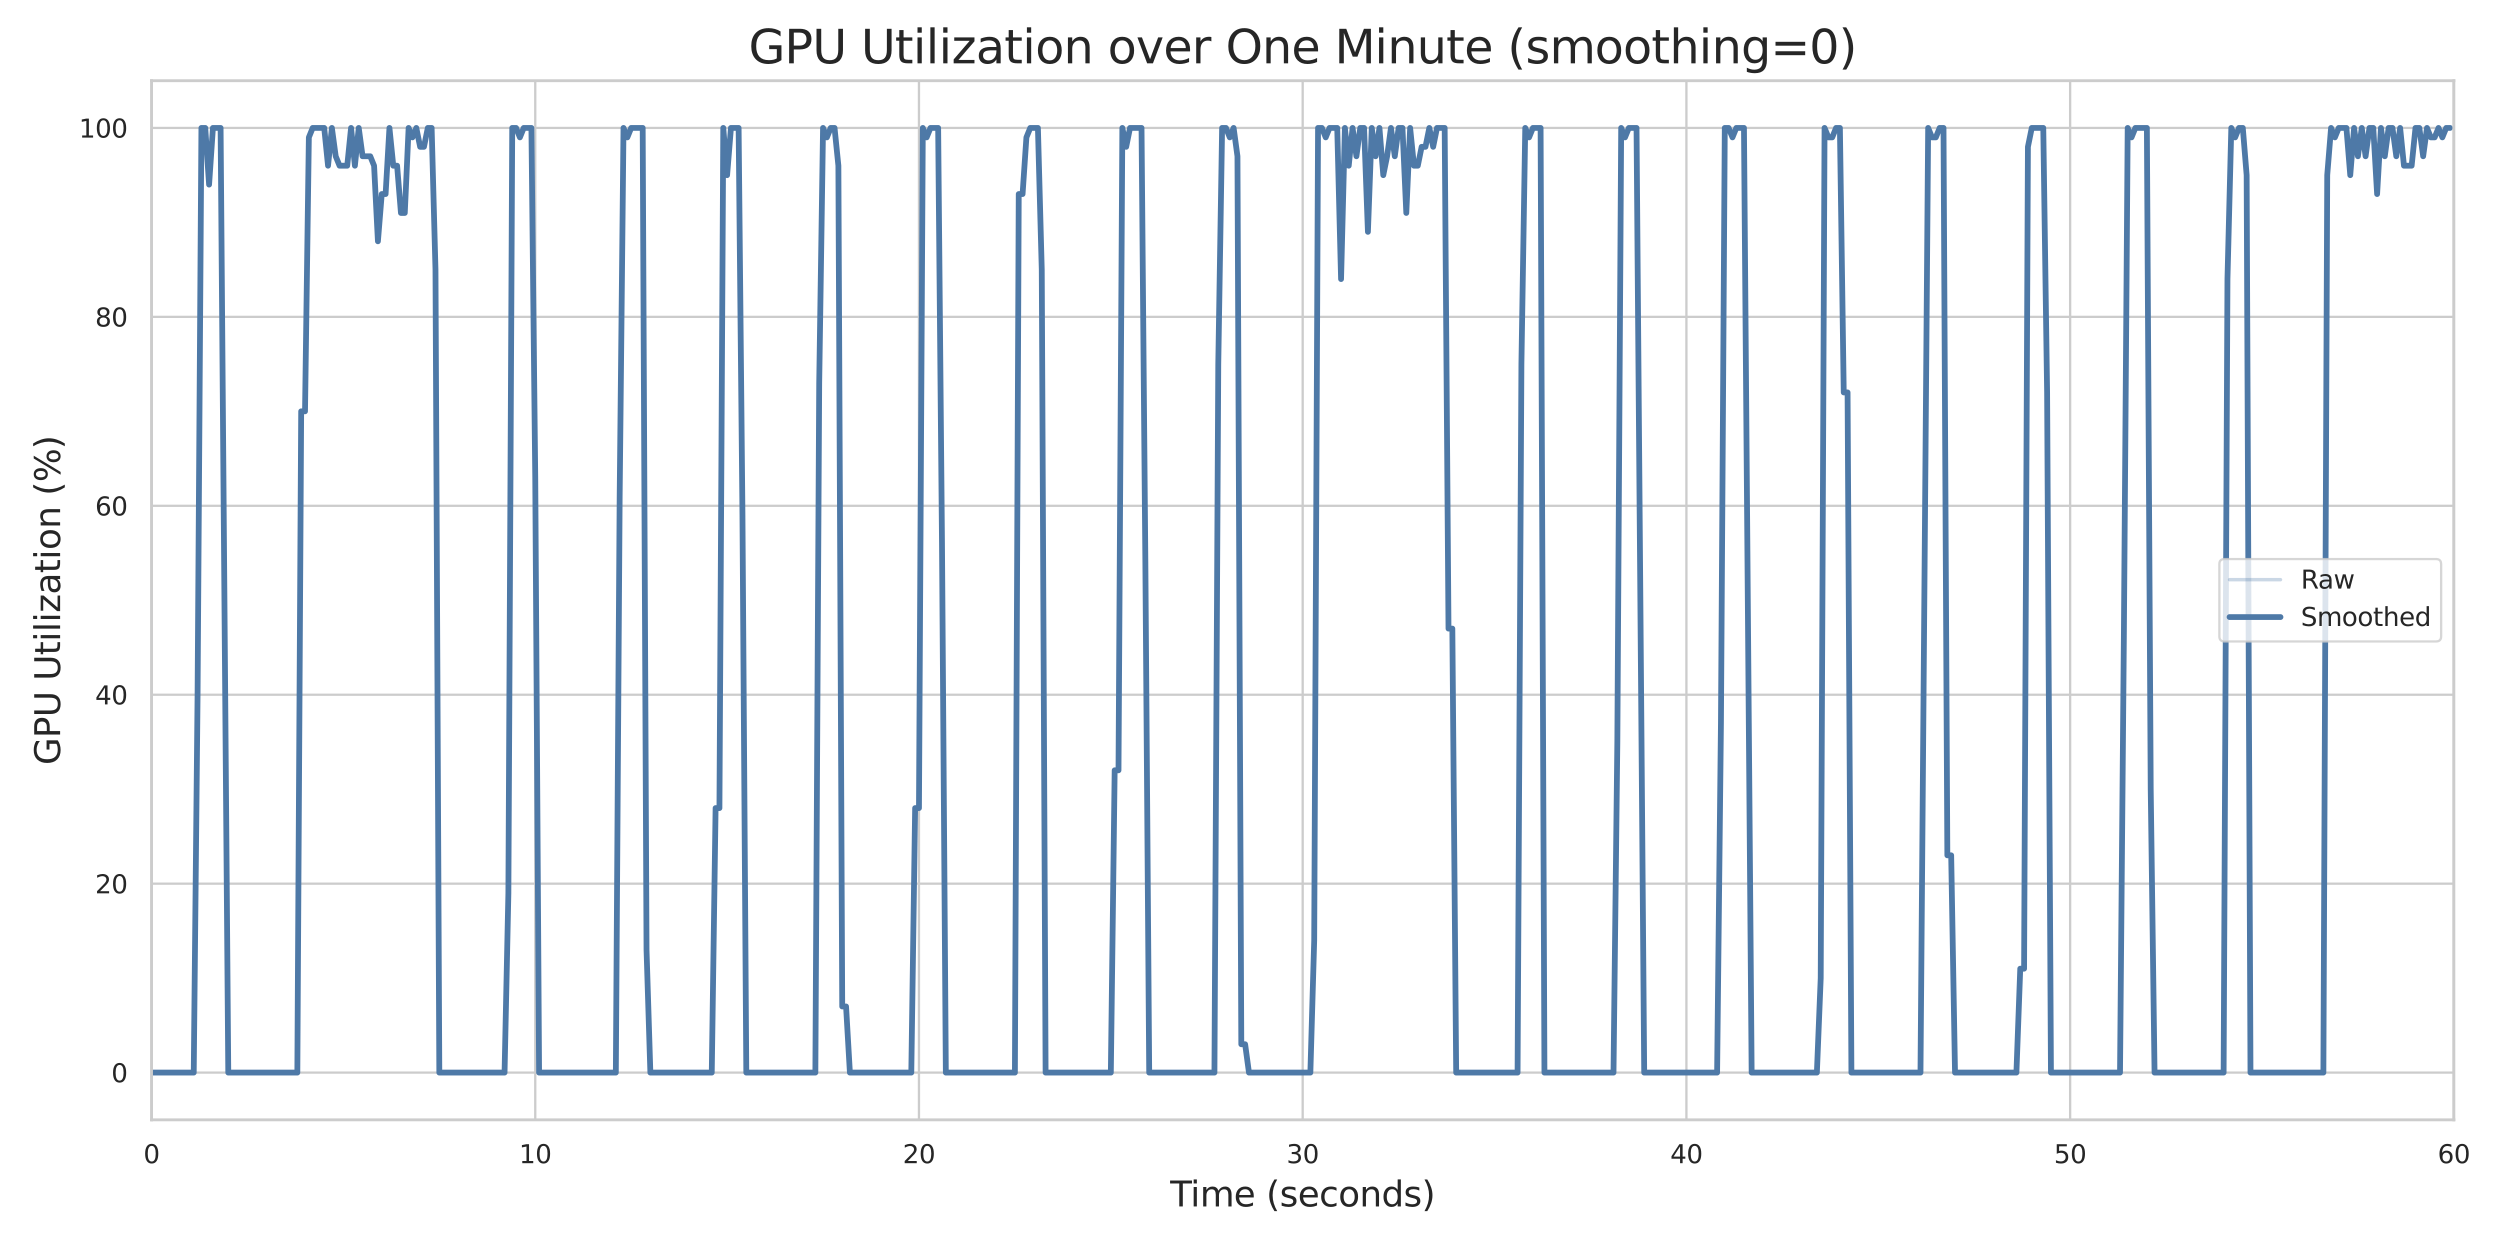 <?xml version="1.0" encoding="utf-8" standalone="no"?>
<!DOCTYPE svg PUBLIC "-//W3C//DTD SVG 1.1//EN"
  "http://www.w3.org/Graphics/SVG/1.1/DTD/svg11.dtd">
<svg xmlns:xlink="http://www.w3.org/1999/xlink" width="864pt" height="432pt" viewBox="0 0 864 432" xmlns="http://www.w3.org/2000/svg" version="1.1">
 <defs>
  <style type="text/css">*{stroke-linejoin: round; stroke-linecap: butt}</style>
 </defs>
 <g id="figure_1">
  <g id="patch_1">
   <path d="M 0 432 
L 864 432 
L 864 0 
L 0 0 
z
" style="fill: #ffffff"/>
  </g>
  <g id="axes_1">
   <g id="patch_2">
    <path d="M 52.368 387.012 
L 848.052 387.012 
L 848.052 27.888 
L 52.368 27.888 
z
" style="fill: #ffffff"/>
   </g>
   <g id="matplotlib.axis_1">
    <g id="xtick_1">
     <g id="line2d_1">
      <path d="M 52.368 387.012 
L 52.368 27.888 
" clip-path="url(#pf9965bc4a6)" style="fill: none; stroke: #cccccc; stroke-width: 0.8; stroke-linecap: round"/>
     </g>
     <g id="text_1">
      <!-- 0 -->
      <g style="fill: #262626" transform="translate(49.569 401.999) scale(0.088 -0.088)">
       <defs>
        <path id="DejaVuSans-30" d="M 2034 4250 
Q 1547 4250 1301 3770 
Q 1056 3291 1056 2328 
Q 1056 1369 1301 889 
Q 1547 409 2034 409 
Q 2525 409 2770 889 
Q 3016 1369 3016 2328 
Q 3016 3291 2770 3770 
Q 2525 4250 2034 4250 
z
M 2034 4750 
Q 2819 4750 3233 4129 
Q 3647 3509 3647 2328 
Q 3647 1150 3233 529 
Q 2819 -91 2034 -91 
Q 1250 -91 836 529 
Q 422 1150 422 2328 
Q 422 3509 836 4129 
Q 1250 4750 2034 4750 
z
" transform="scale(0.016)"/>
       </defs>
       <use xlink:href="#DejaVuSans-30"/>
      </g>
     </g>
    </g>
    <g id="xtick_2">
     <g id="line2d_2">
      <path d="M 184.982 387.012 
L 184.982 27.888 
" clip-path="url(#pf9965bc4a6)" style="fill: none; stroke: #cccccc; stroke-width: 0.8; stroke-linecap: round"/>
     </g>
     <g id="text_2">
      <!-- 10 -->
      <g style="fill: #262626" transform="translate(179.383 401.999) scale(0.088 -0.088)">
       <defs>
        <path id="DejaVuSans-31" d="M 794 531 
L 1825 531 
L 1825 4091 
L 703 3866 
L 703 4441 
L 1819 4666 
L 2450 4666 
L 2450 531 
L 3481 531 
L 3481 0 
L 794 0 
L 794 531 
z
" transform="scale(0.016)"/>
       </defs>
       <use xlink:href="#DejaVuSans-31"/>
       <use xlink:href="#DejaVuSans-30" x="63.623"/>
      </g>
     </g>
    </g>
    <g id="xtick_3">
     <g id="line2d_3">
      <path d="M 317.596 387.012 
L 317.596 27.888 
" clip-path="url(#pf9965bc4a6)" style="fill: none; stroke: #cccccc; stroke-width: 0.8; stroke-linecap: round"/>
     </g>
     <g id="text_3">
      <!-- 20 -->
      <g style="fill: #262626" transform="translate(311.997 401.999) scale(0.088 -0.088)">
       <defs>
        <path id="DejaVuSans-32" d="M 1228 531 
L 3431 531 
L 3431 0 
L 469 0 
L 469 531 
Q 828 903 1448 1529 
Q 2069 2156 2228 2338 
Q 2531 2678 2651 2914 
Q 2772 3150 2772 3378 
Q 2772 3750 2511 3984 
Q 2250 4219 1831 4219 
Q 1534 4219 1204 4116 
Q 875 4013 500 3803 
L 500 4441 
Q 881 4594 1212 4672 
Q 1544 4750 1819 4750 
Q 2544 4750 2975 4387 
Q 3406 4025 3406 3419 
Q 3406 3131 3298 2873 
Q 3191 2616 2906 2266 
Q 2828 2175 2409 1742 
Q 1991 1309 1228 531 
z
" transform="scale(0.016)"/>
       </defs>
       <use xlink:href="#DejaVuSans-32"/>
       <use xlink:href="#DejaVuSans-30" x="63.623"/>
      </g>
     </g>
    </g>
    <g id="xtick_4">
     <g id="line2d_4">
      <path d="M 450.21 387.012 
L 450.21 27.888 
" clip-path="url(#pf9965bc4a6)" style="fill: none; stroke: #cccccc; stroke-width: 0.8; stroke-linecap: round"/>
     </g>
     <g id="text_4">
      <!-- 30 -->
      <g style="fill: #262626" transform="translate(444.611 401.999) scale(0.088 -0.088)">
       <defs>
        <path id="DejaVuSans-33" d="M 2597 2516 
Q 3050 2419 3304 2112 
Q 3559 1806 3559 1356 
Q 3559 666 3084 287 
Q 2609 -91 1734 -91 
Q 1441 -91 1130 -33 
Q 819 25 488 141 
L 488 750 
Q 750 597 1062 519 
Q 1375 441 1716 441 
Q 2309 441 2620 675 
Q 2931 909 2931 1356 
Q 2931 1769 2642 2001 
Q 2353 2234 1838 2234 
L 1294 2234 
L 1294 2753 
L 1863 2753 
Q 2328 2753 2575 2939 
Q 2822 3125 2822 3475 
Q 2822 3834 2567 4026 
Q 2313 4219 1838 4219 
Q 1578 4219 1281 4162 
Q 984 4106 628 3988 
L 628 4550 
Q 988 4650 1302 4700 
Q 1616 4750 1894 4750 
Q 2613 4750 3031 4423 
Q 3450 4097 3450 3541 
Q 3450 3153 3228 2886 
Q 3006 2619 2597 2516 
z
" transform="scale(0.016)"/>
       </defs>
       <use xlink:href="#DejaVuSans-33"/>
       <use xlink:href="#DejaVuSans-30" x="63.623"/>
      </g>
     </g>
    </g>
    <g id="xtick_5">
     <g id="line2d_5">
      <path d="M 582.824 387.012 
L 582.824 27.888 
" clip-path="url(#pf9965bc4a6)" style="fill: none; stroke: #cccccc; stroke-width: 0.8; stroke-linecap: round"/>
     </g>
     <g id="text_5">
      <!-- 40 -->
      <g style="fill: #262626" transform="translate(577.225 401.999) scale(0.088 -0.088)">
       <defs>
        <path id="DejaVuSans-34" d="M 2419 4116 
L 825 1625 
L 2419 1625 
L 2419 4116 
z
M 2253 4666 
L 3047 4666 
L 3047 1625 
L 3713 1625 
L 3713 1100 
L 3047 1100 
L 3047 0 
L 2419 0 
L 2419 1100 
L 313 1100 
L 313 1709 
L 2253 4666 
z
" transform="scale(0.016)"/>
       </defs>
       <use xlink:href="#DejaVuSans-34"/>
       <use xlink:href="#DejaVuSans-30" x="63.623"/>
      </g>
     </g>
    </g>
    <g id="xtick_6">
     <g id="line2d_6">
      <path d="M 715.438 387.012 
L 715.438 27.888 
" clip-path="url(#pf9965bc4a6)" style="fill: none; stroke: #cccccc; stroke-width: 0.8; stroke-linecap: round"/>
     </g>
     <g id="text_6">
      <!-- 50 -->
      <g style="fill: #262626" transform="translate(709.839 401.999) scale(0.088 -0.088)">
       <defs>
        <path id="DejaVuSans-35" d="M 691 4666 
L 3169 4666 
L 3169 4134 
L 1269 4134 
L 1269 2991 
Q 1406 3038 1543 3061 
Q 1681 3084 1819 3084 
Q 2600 3084 3056 2656 
Q 3513 2228 3513 1497 
Q 3513 744 3044 326 
Q 2575 -91 1722 -91 
Q 1428 -91 1123 -41 
Q 819 9 494 109 
L 494 744 
Q 775 591 1075 516 
Q 1375 441 1709 441 
Q 2250 441 2565 725 
Q 2881 1009 2881 1497 
Q 2881 1984 2565 2268 
Q 2250 2553 1709 2553 
Q 1456 2553 1204 2497 
Q 953 2441 691 2322 
L 691 4666 
z
" transform="scale(0.016)"/>
       </defs>
       <use xlink:href="#DejaVuSans-35"/>
       <use xlink:href="#DejaVuSans-30" x="63.623"/>
      </g>
     </g>
    </g>
    <g id="xtick_7">
     <g id="line2d_7">
      <path d="M 848.052 387.012 
L 848.052 27.888 
" clip-path="url(#pf9965bc4a6)" style="fill: none; stroke: #cccccc; stroke-width: 0.8; stroke-linecap: round"/>
     </g>
     <g id="text_7">
      <!-- 60 -->
      <g style="fill: #262626" transform="translate(842.453 401.999) scale(0.088 -0.088)">
       <defs>
        <path id="DejaVuSans-36" d="M 2113 2584 
Q 1688 2584 1439 2293 
Q 1191 2003 1191 1497 
Q 1191 994 1439 701 
Q 1688 409 2113 409 
Q 2538 409 2786 701 
Q 3034 994 3034 1497 
Q 3034 2003 2786 2293 
Q 2538 2584 2113 2584 
z
M 3366 4563 
L 3366 3988 
Q 3128 4100 2886 4159 
Q 2644 4219 2406 4219 
Q 1781 4219 1451 3797 
Q 1122 3375 1075 2522 
Q 1259 2794 1537 2939 
Q 1816 3084 2150 3084 
Q 2853 3084 3261 2657 
Q 3669 2231 3669 1497 
Q 3669 778 3244 343 
Q 2819 -91 2113 -91 
Q 1303 -91 875 529 
Q 447 1150 447 2328 
Q 447 3434 972 4092 
Q 1497 4750 2381 4750 
Q 2619 4750 2861 4703 
Q 3103 4656 3366 4563 
z
" transform="scale(0.016)"/>
       </defs>
       <use xlink:href="#DejaVuSans-36"/>
       <use xlink:href="#DejaVuSans-30" x="63.623"/>
      </g>
     </g>
    </g>
    <g id="text_8">
     <!-- Time (seconds) -->
     <g style="fill: #262626" transform="translate(404.416 416.947) scale(0.12 -0.12)">
      <defs>
       <path id="DejaVuSans-54" d="M -19 4666 
L 3928 4666 
L 3928 4134 
L 2272 4134 
L 2272 0 
L 1638 0 
L 1638 4134 
L -19 4134 
L -19 4666 
z
" transform="scale(0.016)"/>
       <path id="DejaVuSans-69" d="M 603 3500 
L 1178 3500 
L 1178 0 
L 603 0 
L 603 3500 
z
M 603 4863 
L 1178 4863 
L 1178 4134 
L 603 4134 
L 603 4863 
z
" transform="scale(0.016)"/>
       <path id="DejaVuSans-6d" d="M 3328 2828 
Q 3544 3216 3844 3400 
Q 4144 3584 4550 3584 
Q 5097 3584 5394 3201 
Q 5691 2819 5691 2113 
L 5691 0 
L 5113 0 
L 5113 2094 
Q 5113 2597 4934 2840 
Q 4756 3084 4391 3084 
Q 3944 3084 3684 2787 
Q 3425 2491 3425 1978 
L 3425 0 
L 2847 0 
L 2847 2094 
Q 2847 2600 2669 2842 
Q 2491 3084 2119 3084 
Q 1678 3084 1418 2786 
Q 1159 2488 1159 1978 
L 1159 0 
L 581 0 
L 581 3500 
L 1159 3500 
L 1159 2956 
Q 1356 3278 1631 3431 
Q 1906 3584 2284 3584 
Q 2666 3584 2933 3390 
Q 3200 3197 3328 2828 
z
" transform="scale(0.016)"/>
       <path id="DejaVuSans-65" d="M 3597 1894 
L 3597 1613 
L 953 1613 
Q 991 1019 1311 708 
Q 1631 397 2203 397 
Q 2534 397 2845 478 
Q 3156 559 3463 722 
L 3463 178 
Q 3153 47 2828 -22 
Q 2503 -91 2169 -91 
Q 1331 -91 842 396 
Q 353 884 353 1716 
Q 353 2575 817 3079 
Q 1281 3584 2069 3584 
Q 2775 3584 3186 3129 
Q 3597 2675 3597 1894 
z
M 3022 2063 
Q 3016 2534 2758 2815 
Q 2500 3097 2075 3097 
Q 1594 3097 1305 2825 
Q 1016 2553 972 2059 
L 3022 2063 
z
" transform="scale(0.016)"/>
       <path id="DejaVuSans-20" transform="scale(0.016)"/>
       <path id="DejaVuSans-28" d="M 1984 4856 
Q 1566 4138 1362 3434 
Q 1159 2731 1159 2009 
Q 1159 1288 1364 580 
Q 1569 -128 1984 -844 
L 1484 -844 
Q 1016 -109 783 600 
Q 550 1309 550 2009 
Q 550 2706 781 3412 
Q 1013 4119 1484 4856 
L 1984 4856 
z
" transform="scale(0.016)"/>
       <path id="DejaVuSans-73" d="M 2834 3397 
L 2834 2853 
Q 2591 2978 2328 3040 
Q 2066 3103 1784 3103 
Q 1356 3103 1142 2972 
Q 928 2841 928 2578 
Q 928 2378 1081 2264 
Q 1234 2150 1697 2047 
L 1894 2003 
Q 2506 1872 2764 1633 
Q 3022 1394 3022 966 
Q 3022 478 2636 193 
Q 2250 -91 1575 -91 
Q 1294 -91 989 -36 
Q 684 19 347 128 
L 347 722 
Q 666 556 975 473 
Q 1284 391 1588 391 
Q 1994 391 2212 530 
Q 2431 669 2431 922 
Q 2431 1156 2273 1281 
Q 2116 1406 1581 1522 
L 1381 1569 
Q 847 1681 609 1914 
Q 372 2147 372 2553 
Q 372 3047 722 3315 
Q 1072 3584 1716 3584 
Q 2034 3584 2315 3537 
Q 2597 3491 2834 3397 
z
" transform="scale(0.016)"/>
       <path id="DejaVuSans-63" d="M 3122 3366 
L 3122 2828 
Q 2878 2963 2633 3030 
Q 2388 3097 2138 3097 
Q 1578 3097 1268 2742 
Q 959 2388 959 1747 
Q 959 1106 1268 751 
Q 1578 397 2138 397 
Q 2388 397 2633 464 
Q 2878 531 3122 666 
L 3122 134 
Q 2881 22 2623 -34 
Q 2366 -91 2075 -91 
Q 1284 -91 818 406 
Q 353 903 353 1747 
Q 353 2603 823 3093 
Q 1294 3584 2113 3584 
Q 2378 3584 2631 3529 
Q 2884 3475 3122 3366 
z
" transform="scale(0.016)"/>
       <path id="DejaVuSans-6f" d="M 1959 3097 
Q 1497 3097 1228 2736 
Q 959 2375 959 1747 
Q 959 1119 1226 758 
Q 1494 397 1959 397 
Q 2419 397 2687 759 
Q 2956 1122 2956 1747 
Q 2956 2369 2687 2733 
Q 2419 3097 1959 3097 
z
M 1959 3584 
Q 2709 3584 3137 3096 
Q 3566 2609 3566 1747 
Q 3566 888 3137 398 
Q 2709 -91 1959 -91 
Q 1206 -91 779 398 
Q 353 888 353 1747 
Q 353 2609 779 3096 
Q 1206 3584 1959 3584 
z
" transform="scale(0.016)"/>
       <path id="DejaVuSans-6e" d="M 3513 2113 
L 3513 0 
L 2938 0 
L 2938 2094 
Q 2938 2591 2744 2837 
Q 2550 3084 2163 3084 
Q 1697 3084 1428 2787 
Q 1159 2491 1159 1978 
L 1159 0 
L 581 0 
L 581 3500 
L 1159 3500 
L 1159 2956 
Q 1366 3272 1645 3428 
Q 1925 3584 2291 3584 
Q 2894 3584 3203 3211 
Q 3513 2838 3513 2113 
z
" transform="scale(0.016)"/>
       <path id="DejaVuSans-64" d="M 2906 2969 
L 2906 4863 
L 3481 4863 
L 3481 0 
L 2906 0 
L 2906 525 
Q 2725 213 2448 61 
Q 2172 -91 1784 -91 
Q 1150 -91 751 415 
Q 353 922 353 1747 
Q 353 2572 751 3078 
Q 1150 3584 1784 3584 
Q 2172 3584 2448 3432 
Q 2725 3281 2906 2969 
z
M 947 1747 
Q 947 1113 1208 752 
Q 1469 391 1925 391 
Q 2381 391 2643 752 
Q 2906 1113 2906 1747 
Q 2906 2381 2643 2742 
Q 2381 3103 1925 3103 
Q 1469 3103 1208 2742 
Q 947 2381 947 1747 
z
" transform="scale(0.016)"/>
       <path id="DejaVuSans-29" d="M 513 4856 
L 1013 4856 
Q 1481 4119 1714 3412 
Q 1947 2706 1947 2009 
Q 1947 1309 1714 600 
Q 1481 -109 1013 -844 
L 513 -844 
Q 928 -128 1133 580 
Q 1338 1288 1338 2009 
Q 1338 2731 1133 3434 
Q 928 4138 513 4856 
z
" transform="scale(0.016)"/>
      </defs>
      <use xlink:href="#DejaVuSans-54"/>
      <use xlink:href="#DejaVuSans-69" x="57.959"/>
      <use xlink:href="#DejaVuSans-6d" x="85.742"/>
      <use xlink:href="#DejaVuSans-65" x="183.154"/>
      <use xlink:href="#DejaVuSans-20" x="244.678"/>
      <use xlink:href="#DejaVuSans-28" x="276.465"/>
      <use xlink:href="#DejaVuSans-73" x="315.479"/>
      <use xlink:href="#DejaVuSans-65" x="367.578"/>
      <use xlink:href="#DejaVuSans-63" x="429.102"/>
      <use xlink:href="#DejaVuSans-6f" x="484.082"/>
      <use xlink:href="#DejaVuSans-6e" x="545.264"/>
      <use xlink:href="#DejaVuSans-64" x="608.643"/>
      <use xlink:href="#DejaVuSans-73" x="672.119"/>
      <use xlink:href="#DejaVuSans-29" x="724.219"/>
     </g>
    </g>
   </g>
   <g id="matplotlib.axis_2">
    <g id="ytick_1">
     <g id="line2d_8">
      <path d="M 52.368 370.688 
L 848.052 370.688 
" clip-path="url(#pf9965bc4a6)" style="fill: none; stroke: #cccccc; stroke-width: 0.8; stroke-linecap: round"/>
     </g>
     <g id="text_9">
      <!-- 0 -->
      <g style="fill: #262626" transform="translate(38.469 374.031) scale(0.088 -0.088)">
       <use xlink:href="#DejaVuSans-30"/>
      </g>
     </g>
    </g>
    <g id="ytick_2">
     <g id="line2d_9">
      <path d="M 52.368 305.393 
L 848.052 305.393 
" clip-path="url(#pf9965bc4a6)" style="fill: none; stroke: #cccccc; stroke-width: 0.8; stroke-linecap: round"/>
     </g>
     <g id="text_10">
      <!-- 20 -->
      <g style="fill: #262626" transform="translate(32.87 308.736) scale(0.088 -0.088)">
       <use xlink:href="#DejaVuSans-32"/>
       <use xlink:href="#DejaVuSans-30" x="63.623"/>
      </g>
     </g>
    </g>
    <g id="ytick_3">
     <g id="line2d_10">
      <path d="M 52.368 240.098 
L 848.052 240.098 
" clip-path="url(#pf9965bc4a6)" style="fill: none; stroke: #cccccc; stroke-width: 0.8; stroke-linecap: round"/>
     </g>
     <g id="text_11">
      <!-- 40 -->
      <g style="fill: #262626" transform="translate(32.87 243.441) scale(0.088 -0.088)">
       <use xlink:href="#DejaVuSans-34"/>
       <use xlink:href="#DejaVuSans-30" x="63.623"/>
      </g>
     </g>
    </g>
    <g id="ytick_4">
     <g id="line2d_11">
      <path d="M 52.368 174.802 
L 848.052 174.802 
" clip-path="url(#pf9965bc4a6)" style="fill: none; stroke: #cccccc; stroke-width: 0.8; stroke-linecap: round"/>
     </g>
     <g id="text_12">
      <!-- 60 -->
      <g style="fill: #262626" transform="translate(32.87 178.146) scale(0.088 -0.088)">
       <use xlink:href="#DejaVuSans-36"/>
       <use xlink:href="#DejaVuSans-30" x="63.623"/>
      </g>
     </g>
    </g>
    <g id="ytick_5">
     <g id="line2d_12">
      <path d="M 52.368 109.507 
L 848.052 109.507 
" clip-path="url(#pf9965bc4a6)" style="fill: none; stroke: #cccccc; stroke-width: 0.8; stroke-linecap: round"/>
     </g>
     <g id="text_13">
      <!-- 80 -->
      <g style="fill: #262626" transform="translate(32.87 112.85) scale(0.088 -0.088)">
       <defs>
        <path id="DejaVuSans-38" d="M 2034 2216 
Q 1584 2216 1326 1975 
Q 1069 1734 1069 1313 
Q 1069 891 1326 650 
Q 1584 409 2034 409 
Q 2484 409 2743 651 
Q 3003 894 3003 1313 
Q 3003 1734 2745 1975 
Q 2488 2216 2034 2216 
z
M 1403 2484 
Q 997 2584 770 2862 
Q 544 3141 544 3541 
Q 544 4100 942 4425 
Q 1341 4750 2034 4750 
Q 2731 4750 3128 4425 
Q 3525 4100 3525 3541 
Q 3525 3141 3298 2862 
Q 3072 2584 2669 2484 
Q 3125 2378 3379 2068 
Q 3634 1759 3634 1313 
Q 3634 634 3220 271 
Q 2806 -91 2034 -91 
Q 1263 -91 848 271 
Q 434 634 434 1313 
Q 434 1759 690 2068 
Q 947 2378 1403 2484 
z
M 1172 3481 
Q 1172 3119 1398 2916 
Q 1625 2713 2034 2713 
Q 2441 2713 2670 2916 
Q 2900 3119 2900 3481 
Q 2900 3844 2670 4047 
Q 2441 4250 2034 4250 
Q 1625 4250 1398 4047 
Q 1172 3844 1172 3481 
z
" transform="scale(0.016)"/>
       </defs>
       <use xlink:href="#DejaVuSans-38"/>
       <use xlink:href="#DejaVuSans-30" x="63.623"/>
      </g>
     </g>
    </g>
    <g id="ytick_6">
     <g id="line2d_13">
      <path d="M 52.368 44.212 
L 848.052 44.212 
" clip-path="url(#pf9965bc4a6)" style="fill: none; stroke: #cccccc; stroke-width: 0.8; stroke-linecap: round"/>
     </g>
     <g id="text_14">
      <!-- 100 -->
      <g style="fill: #262626" transform="translate(27.271 47.555) scale(0.088 -0.088)">
       <use xlink:href="#DejaVuSans-31"/>
       <use xlink:href="#DejaVuSans-30" x="63.623"/>
       <use xlink:href="#DejaVuSans-30" x="127.246"/>
      </g>
     </g>
    </g>
    <g id="text_15">
     <!-- GPU Utilization (%) -->
     <g style="fill: #262626" transform="translate(20.775 264.368) rotate(-90) scale(0.12 -0.12)">
      <defs>
       <path id="DejaVuSans-47" d="M 3809 666 
L 3809 1919 
L 2778 1919 
L 2778 2438 
L 4434 2438 
L 4434 434 
Q 4069 175 3628 42 
Q 3188 -91 2688 -91 
Q 1594 -91 976 548 
Q 359 1188 359 2328 
Q 359 3472 976 4111 
Q 1594 4750 2688 4750 
Q 3144 4750 3555 4637 
Q 3966 4525 4313 4306 
L 4313 3634 
Q 3963 3931 3569 4081 
Q 3175 4231 2741 4231 
Q 1884 4231 1454 3753 
Q 1025 3275 1025 2328 
Q 1025 1384 1454 906 
Q 1884 428 2741 428 
Q 3075 428 3337 486 
Q 3600 544 3809 666 
z
" transform="scale(0.016)"/>
       <path id="DejaVuSans-50" d="M 1259 4147 
L 1259 2394 
L 2053 2394 
Q 2494 2394 2734 2622 
Q 2975 2850 2975 3272 
Q 2975 3691 2734 3919 
Q 2494 4147 2053 4147 
L 1259 4147 
z
M 628 4666 
L 2053 4666 
Q 2838 4666 3239 4311 
Q 3641 3956 3641 3272 
Q 3641 2581 3239 2228 
Q 2838 1875 2053 1875 
L 1259 1875 
L 1259 0 
L 628 0 
L 628 4666 
z
" transform="scale(0.016)"/>
       <path id="DejaVuSans-55" d="M 556 4666 
L 1191 4666 
L 1191 1831 
Q 1191 1081 1462 751 
Q 1734 422 2344 422 
Q 2950 422 3222 751 
Q 3494 1081 3494 1831 
L 3494 4666 
L 4128 4666 
L 4128 1753 
Q 4128 841 3676 375 
Q 3225 -91 2344 -91 
Q 1459 -91 1007 375 
Q 556 841 556 1753 
L 556 4666 
z
" transform="scale(0.016)"/>
       <path id="DejaVuSans-74" d="M 1172 4494 
L 1172 3500 
L 2356 3500 
L 2356 3053 
L 1172 3053 
L 1172 1153 
Q 1172 725 1289 603 
Q 1406 481 1766 481 
L 2356 481 
L 2356 0 
L 1766 0 
Q 1100 0 847 248 
Q 594 497 594 1153 
L 594 3053 
L 172 3053 
L 172 3500 
L 594 3500 
L 594 4494 
L 1172 4494 
z
" transform="scale(0.016)"/>
       <path id="DejaVuSans-6c" d="M 603 4863 
L 1178 4863 
L 1178 0 
L 603 0 
L 603 4863 
z
" transform="scale(0.016)"/>
       <path id="DejaVuSans-7a" d="M 353 3500 
L 3084 3500 
L 3084 2975 
L 922 459 
L 3084 459 
L 3084 0 
L 275 0 
L 275 525 
L 2438 3041 
L 353 3041 
L 353 3500 
z
" transform="scale(0.016)"/>
       <path id="DejaVuSans-61" d="M 2194 1759 
Q 1497 1759 1228 1600 
Q 959 1441 959 1056 
Q 959 750 1161 570 
Q 1363 391 1709 391 
Q 2188 391 2477 730 
Q 2766 1069 2766 1631 
L 2766 1759 
L 2194 1759 
z
M 3341 1997 
L 3341 0 
L 2766 0 
L 2766 531 
Q 2569 213 2275 61 
Q 1981 -91 1556 -91 
Q 1019 -91 701 211 
Q 384 513 384 1019 
Q 384 1609 779 1909 
Q 1175 2209 1959 2209 
L 2766 2209 
L 2766 2266 
Q 2766 2663 2505 2880 
Q 2244 3097 1772 3097 
Q 1472 3097 1187 3025 
Q 903 2953 641 2809 
L 641 3341 
Q 956 3463 1253 3523 
Q 1550 3584 1831 3584 
Q 2591 3584 2966 3190 
Q 3341 2797 3341 1997 
z
" transform="scale(0.016)"/>
       <path id="DejaVuSans-25" d="M 4653 2053 
Q 4381 2053 4226 1822 
Q 4072 1591 4072 1178 
Q 4072 772 4226 539 
Q 4381 306 4653 306 
Q 4919 306 5073 539 
Q 5228 772 5228 1178 
Q 5228 1588 5073 1820 
Q 4919 2053 4653 2053 
z
M 4653 2450 
Q 5147 2450 5437 2106 
Q 5728 1763 5728 1178 
Q 5728 594 5436 251 
Q 5144 -91 4653 -91 
Q 4153 -91 3862 251 
Q 3572 594 3572 1178 
Q 3572 1766 3864 2108 
Q 4156 2450 4653 2450 
z
M 1428 4353 
Q 1159 4353 1004 4120 
Q 850 3888 850 3481 
Q 850 3069 1003 2837 
Q 1156 2606 1428 2606 
Q 1700 2606 1854 2837 
Q 2009 3069 2009 3481 
Q 2009 3884 1853 4118 
Q 1697 4353 1428 4353 
z
M 4250 4750 
L 4750 4750 
L 1831 -91 
L 1331 -91 
L 4250 4750 
z
M 1428 4750 
Q 1922 4750 2215 4408 
Q 2509 4066 2509 3481 
Q 2509 2891 2217 2550 
Q 1925 2209 1428 2209 
Q 931 2209 642 2551 
Q 353 2894 353 3481 
Q 353 4063 643 4406 
Q 934 4750 1428 4750 
z
" transform="scale(0.016)"/>
      </defs>
      <use xlink:href="#DejaVuSans-47"/>
      <use xlink:href="#DejaVuSans-50" x="77.49"/>
      <use xlink:href="#DejaVuSans-55" x="137.793"/>
      <use xlink:href="#DejaVuSans-20" x="210.986"/>
      <use xlink:href="#DejaVuSans-55" x="242.773"/>
      <use xlink:href="#DejaVuSans-74" x="315.967"/>
      <use xlink:href="#DejaVuSans-69" x="355.176"/>
      <use xlink:href="#DejaVuSans-6c" x="382.959"/>
      <use xlink:href="#DejaVuSans-69" x="410.742"/>
      <use xlink:href="#DejaVuSans-7a" x="438.525"/>
      <use xlink:href="#DejaVuSans-61" x="491.016"/>
      <use xlink:href="#DejaVuSans-74" x="552.295"/>
      <use xlink:href="#DejaVuSans-69" x="591.504"/>
      <use xlink:href="#DejaVuSans-6f" x="619.287"/>
      <use xlink:href="#DejaVuSans-6e" x="680.469"/>
      <use xlink:href="#DejaVuSans-20" x="743.848"/>
      <use xlink:href="#DejaVuSans-28" x="775.635"/>
      <use xlink:href="#DejaVuSans-25" x="814.648"/>
      <use xlink:href="#DejaVuSans-29" x="909.668"/>
     </g>
    </g>
   </g>
   <g id="PolyCollection_1"/>
   <g id="PolyCollection_2"/>
   <g id="line2d_14">
    <path d="M 52.368 370.688 
L 66.956 370.688 
L 68.282 240.098 
L 69.608 44.212 
L 70.934 44.212 
L 72.26 63.8 
L 73.586 44.212 
L 76.239 44.212 
L 78.891 370.688 
L 102.761 370.688 
L 104.087 142.155 
L 105.414 142.155 
L 106.74 47.477 
L 108.066 44.212 
L 112.044 44.212 
L 113.37 57.271 
L 114.697 44.212 
L 116.023 54.006 
L 117.349 57.271 
L 120.001 57.271 
L 121.327 44.212 
L 122.653 57.271 
L 123.98 44.212 
L 125.306 54.006 
L 127.958 54.006 
L 129.284 57.271 
L 130.61 83.389 
L 131.936 67.065 
L 133.263 67.065 
L 134.589 44.212 
L 135.915 57.271 
L 137.241 57.271 
L 138.567 73.595 
L 139.893 73.595 
L 141.219 44.212 
L 142.546 47.477 
L 143.872 44.212 
L 145.198 50.741 
L 146.524 50.741 
L 147.85 44.212 
L 149.176 44.212 
L 150.502 93.183 
L 151.828 370.688 
L 174.373 370.688 
L 175.699 308.658 
L 177.025 44.212 
L 178.351 44.212 
L 179.677 47.477 
L 181.004 44.212 
L 183.656 44.212 
L 184.982 165.008 
L 186.308 370.688 
L 212.831 370.688 
L 214.157 171.538 
L 215.483 44.212 
L 216.809 47.477 
L 218.136 44.212 
L 222.114 44.212 
L 223.44 328.246 
L 224.766 370.688 
L 245.984 370.688 
L 247.311 279.275 
L 248.637 279.275 
L 249.963 44.212 
L 251.289 60.536 
L 252.615 44.212 
L 255.267 44.212 
L 256.594 178.067 
L 257.92 370.688 
L 281.79 370.688 
L 283.116 132.36 
L 284.442 44.212 
L 285.769 47.477 
L 287.095 44.212 
L 288.421 44.212 
L 289.747 57.271 
L 291.073 347.835 
L 292.399 347.835 
L 293.725 370.688 
L 314.944 370.688 
L 316.27 279.275 
L 317.596 279.275 
L 318.922 44.212 
L 320.248 47.477 
L 321.574 44.212 
L 324.227 44.212 
L 325.553 187.861 
L 326.879 370.688 
L 350.75 370.688 
L 352.076 67.065 
L 353.402 67.065 
L 354.728 47.477 
L 356.054 44.212 
L 358.706 44.212 
L 360.032 93.183 
L 361.359 370.688 
L 383.903 370.688 
L 385.229 266.216 
L 386.555 266.216 
L 387.881 44.212 
L 389.208 50.741 
L 390.534 44.212 
L 394.512 44.212 
L 395.838 194.391 
L 397.164 370.688 
L 419.709 370.688 
L 421.035 125.831 
L 422.361 44.212 
L 423.687 44.212 
L 425.013 47.477 
L 426.339 44.212 
L 427.666 54.006 
L 428.992 360.894 
L 430.318 360.894 
L 431.644 370.688 
L 452.862 370.688 
L 454.188 324.981 
L 455.515 44.212 
L 456.841 44.212 
L 458.167 47.477 
L 459.493 44.212 
L 462.145 44.212 
L 463.471 96.448 
L 464.798 44.212 
L 466.124 57.271 
L 467.45 44.212 
L 468.776 54.006 
L 470.102 44.212 
L 471.428 44.212 
L 472.754 80.124 
L 474.081 44.212 
L 475.407 54.006 
L 476.733 44.212 
L 478.059 60.536 
L 479.385 54.006 
L 480.711 44.212 
L 482.037 54.006 
L 483.363 44.212 
L 484.69 44.212 
L 486.016 73.595 
L 487.342 44.212 
L 488.668 57.271 
L 489.994 57.271 
L 491.32 50.741 
L 492.646 50.741 
L 493.973 44.212 
L 495.299 50.741 
L 496.625 44.212 
L 499.277 44.212 
L 500.603 217.244 
L 501.929 217.244 
L 503.256 370.688 
L 524.474 370.688 
L 525.8 125.831 
L 527.126 44.212 
L 528.452 47.477 
L 529.778 44.212 
L 532.431 44.212 
L 533.757 370.688 
L 557.627 370.688 
L 558.953 256.421 
L 560.28 44.212 
L 561.606 47.477 
L 562.932 44.212 
L 565.584 44.212 
L 568.236 370.688 
L 593.433 370.688 
L 594.759 249.892 
L 596.085 44.212 
L 597.412 44.212 
L 598.738 47.477 
L 600.064 44.212 
L 602.716 44.212 
L 605.368 370.688 
L 627.913 370.688 
L 629.239 338.041 
L 630.565 44.212 
L 631.891 47.477 
L 633.217 47.477 
L 634.543 44.212 
L 635.87 44.212 
L 637.196 135.625 
L 638.522 135.625 
L 639.848 370.688 
L 663.719 370.688 
L 666.371 44.212 
L 667.697 47.477 
L 669.023 47.477 
L 670.349 44.212 
L 671.675 44.212 
L 673.002 295.599 
L 674.328 295.599 
L 675.654 370.688 
L 696.872 370.688 
L 698.198 334.776 
L 699.524 334.776 
L 700.85 50.741 
L 702.177 44.212 
L 706.155 44.212 
L 707.481 135.625 
L 708.807 370.688 
L 732.678 370.688 
L 734.004 220.509 
L 735.33 44.212 
L 736.656 47.477 
L 737.982 44.212 
L 741.961 44.212 
L 743.287 272.745 
L 744.613 370.688 
L 768.484 370.688 
L 769.81 96.448 
L 771.136 44.212 
L 772.462 47.477 
L 773.788 44.212 
L 775.114 44.212 
L 776.44 60.536 
L 777.767 370.688 
L 802.963 370.688 
L 804.289 60.536 
L 805.616 44.212 
L 806.942 47.477 
L 808.268 44.212 
L 810.92 44.212 
L 812.246 60.536 
L 813.572 44.212 
L 814.899 54.006 
L 816.225 44.212 
L 817.551 54.006 
L 818.877 44.212 
L 820.203 44.212 
L 821.529 67.065 
L 822.855 44.212 
L 824.181 54.006 
L 825.508 44.212 
L 826.834 44.212 
L 828.16 54.006 
L 829.486 44.212 
L 830.812 57.271 
L 833.464 57.271 
L 834.791 44.212 
L 836.117 44.212 
L 837.443 54.006 
L 838.769 44.212 
L 840.095 47.477 
L 841.421 47.477 
L 842.747 44.212 
L 844.074 47.477 
L 845.4 44.212 
L 846.726 44.212 
L 846.726 44.212 
" clip-path="url(#pf9965bc4a6)" style="fill: none; stroke: #4e79a7; stroke-opacity: 0.3; stroke-width: 1.2; stroke-linecap: round"/>
   </g>
   <g id="line2d_15">
    <path d="M 52.368 370.688 
L 66.956 370.688 
L 68.282 240.098 
L 69.608 44.212 
L 70.934 44.212 
L 72.26 63.8 
L 73.586 44.212 
L 76.239 44.212 
L 78.891 370.688 
L 102.761 370.688 
L 104.087 142.155 
L 105.414 142.155 
L 106.74 47.477 
L 108.066 44.212 
L 112.044 44.212 
L 113.37 57.271 
L 114.697 44.212 
L 116.023 54.006 
L 117.349 57.271 
L 120.001 57.271 
L 121.327 44.212 
L 122.653 57.271 
L 123.98 44.212 
L 125.306 54.006 
L 127.958 54.006 
L 129.284 57.271 
L 130.61 83.389 
L 131.936 67.065 
L 133.263 67.065 
L 134.589 44.212 
L 135.915 57.271 
L 137.241 57.271 
L 138.567 73.595 
L 139.893 73.595 
L 141.219 44.212 
L 142.546 47.477 
L 143.872 44.212 
L 145.198 50.741 
L 146.524 50.741 
L 147.85 44.212 
L 149.176 44.212 
L 150.502 93.183 
L 151.828 370.688 
L 174.373 370.688 
L 175.699 308.658 
L 177.025 44.212 
L 178.351 44.212 
L 179.677 47.477 
L 181.004 44.212 
L 183.656 44.212 
L 184.982 165.008 
L 186.308 370.688 
L 212.831 370.688 
L 214.157 171.538 
L 215.483 44.212 
L 216.809 47.477 
L 218.136 44.212 
L 222.114 44.212 
L 223.44 328.246 
L 224.766 370.688 
L 245.984 370.688 
L 247.311 279.275 
L 248.637 279.275 
L 249.963 44.212 
L 251.289 60.536 
L 252.615 44.212 
L 255.267 44.212 
L 256.594 178.067 
L 257.92 370.688 
L 281.79 370.688 
L 283.116 132.36 
L 284.442 44.212 
L 285.769 47.477 
L 287.095 44.212 
L 288.421 44.212 
L 289.747 57.271 
L 291.073 347.835 
L 292.399 347.835 
L 293.725 370.688 
L 314.944 370.688 
L 316.27 279.275 
L 317.596 279.275 
L 318.922 44.212 
L 320.248 47.477 
L 321.574 44.212 
L 324.227 44.212 
L 325.553 187.861 
L 326.879 370.688 
L 350.75 370.688 
L 352.076 67.065 
L 353.402 67.065 
L 354.728 47.477 
L 356.054 44.212 
L 358.706 44.212 
L 360.032 93.183 
L 361.359 370.688 
L 383.903 370.688 
L 385.229 266.216 
L 386.555 266.216 
L 387.881 44.212 
L 389.208 50.741 
L 390.534 44.212 
L 394.512 44.212 
L 395.838 194.391 
L 397.164 370.688 
L 419.709 370.688 
L 421.035 125.831 
L 422.361 44.212 
L 423.687 44.212 
L 425.013 47.477 
L 426.339 44.212 
L 427.666 54.006 
L 428.992 360.894 
L 430.318 360.894 
L 431.644 370.688 
L 452.862 370.688 
L 454.188 324.981 
L 455.515 44.212 
L 456.841 44.212 
L 458.167 47.477 
L 459.493 44.212 
L 462.145 44.212 
L 463.471 96.448 
L 464.798 44.212 
L 466.124 57.271 
L 467.45 44.212 
L 468.776 54.006 
L 470.102 44.212 
L 471.428 44.212 
L 472.754 80.124 
L 474.081 44.212 
L 475.407 54.006 
L 476.733 44.212 
L 478.059 60.536 
L 479.385 54.006 
L 480.711 44.212 
L 482.037 54.006 
L 483.363 44.212 
L 484.69 44.212 
L 486.016 73.595 
L 487.342 44.212 
L 488.668 57.271 
L 489.994 57.271 
L 491.32 50.741 
L 492.646 50.741 
L 493.973 44.212 
L 495.299 50.741 
L 496.625 44.212 
L 499.277 44.212 
L 500.603 217.244 
L 501.929 217.244 
L 503.256 370.688 
L 524.474 370.688 
L 525.8 125.831 
L 527.126 44.212 
L 528.452 47.477 
L 529.778 44.212 
L 532.431 44.212 
L 533.757 370.688 
L 557.627 370.688 
L 558.953 256.421 
L 560.28 44.212 
L 561.606 47.477 
L 562.932 44.212 
L 565.584 44.212 
L 568.236 370.688 
L 593.433 370.688 
L 594.759 249.892 
L 596.085 44.212 
L 597.412 44.212 
L 598.738 47.477 
L 600.064 44.212 
L 602.716 44.212 
L 605.368 370.688 
L 627.913 370.688 
L 629.239 338.041 
L 630.565 44.212 
L 631.891 47.477 
L 633.217 47.477 
L 634.543 44.212 
L 635.87 44.212 
L 637.196 135.625 
L 638.522 135.625 
L 639.848 370.688 
L 663.719 370.688 
L 666.371 44.212 
L 667.697 47.477 
L 669.023 47.477 
L 670.349 44.212 
L 671.675 44.212 
L 673.002 295.599 
L 674.328 295.599 
L 675.654 370.688 
L 696.872 370.688 
L 698.198 334.776 
L 699.524 334.776 
L 700.85 50.741 
L 702.177 44.212 
L 706.155 44.212 
L 707.481 135.625 
L 708.807 370.688 
L 732.678 370.688 
L 734.004 220.509 
L 735.33 44.212 
L 736.656 47.477 
L 737.982 44.212 
L 741.961 44.212 
L 743.287 272.745 
L 744.613 370.688 
L 768.484 370.688 
L 769.81 96.448 
L 771.136 44.212 
L 772.462 47.477 
L 773.788 44.212 
L 775.114 44.212 
L 776.44 60.536 
L 777.767 370.688 
L 802.963 370.688 
L 804.289 60.536 
L 805.616 44.212 
L 806.942 47.477 
L 808.268 44.212 
L 810.92 44.212 
L 812.246 60.536 
L 813.572 44.212 
L 814.899 54.006 
L 816.225 44.212 
L 817.551 54.006 
L 818.877 44.212 
L 820.203 44.212 
L 821.529 67.065 
L 822.855 44.212 
L 824.181 54.006 
L 825.508 44.212 
L 826.834 44.212 
L 828.16 54.006 
L 829.486 44.212 
L 830.812 57.271 
L 833.464 57.271 
L 834.791 44.212 
L 836.117 44.212 
L 837.443 54.006 
L 838.769 44.212 
L 840.095 47.477 
L 841.421 47.477 
L 842.747 44.212 
L 844.074 47.477 
L 845.4 44.212 
L 846.726 44.212 
L 846.726 44.212 
" clip-path="url(#pf9965bc4a6)" style="fill: none; stroke: #4e79a7; stroke-width: 2; stroke-linecap: round"/>
   </g>
   <g id="patch_3">
    <path d="M 52.368 387.012 
L 52.368 27.888 
" style="fill: none; stroke: #cccccc; stroke-linejoin: miter; stroke-linecap: square"/>
   </g>
   <g id="patch_4">
    <path d="M 848.052 387.012 
L 848.052 27.888 
" style="fill: none; stroke: #cccccc; stroke-linejoin: miter; stroke-linecap: square"/>
   </g>
   <g id="patch_5">
    <path d="M 52.368 387.012 
L 848.052 387.012 
" style="fill: none; stroke: #cccccc; stroke-linejoin: miter; stroke-linecap: square"/>
   </g>
   <g id="patch_6">
    <path d="M 52.368 27.888 
L 848.052 27.888 
" style="fill: none; stroke: #cccccc; stroke-linejoin: miter; stroke-linecap: square"/>
   </g>
   <g id="text_16">
    <!-- GPU Utilization over One Minute (smoothing=0) -->
    <g style="fill: #262626" transform="translate(258.717 21.888) scale(0.16 -0.16)">
     <defs>
      <path id="DejaVuSans-76" d="M 191 3500 
L 800 3500 
L 1894 563 
L 2988 3500 
L 3597 3500 
L 2284 0 
L 1503 0 
L 191 3500 
z
" transform="scale(0.016)"/>
      <path id="DejaVuSans-72" d="M 2631 2963 
Q 2534 3019 2420 3045 
Q 2306 3072 2169 3072 
Q 1681 3072 1420 2755 
Q 1159 2438 1159 1844 
L 1159 0 
L 581 0 
L 581 3500 
L 1159 3500 
L 1159 2956 
Q 1341 3275 1631 3429 
Q 1922 3584 2338 3584 
Q 2397 3584 2469 3576 
Q 2541 3569 2628 3553 
L 2631 2963 
z
" transform="scale(0.016)"/>
      <path id="DejaVuSans-4f" d="M 2522 4238 
Q 1834 4238 1429 3725 
Q 1025 3213 1025 2328 
Q 1025 1447 1429 934 
Q 1834 422 2522 422 
Q 3209 422 3611 934 
Q 4013 1447 4013 2328 
Q 4013 3213 3611 3725 
Q 3209 4238 2522 4238 
z
M 2522 4750 
Q 3503 4750 4090 4092 
Q 4678 3434 4678 2328 
Q 4678 1225 4090 567 
Q 3503 -91 2522 -91 
Q 1538 -91 948 565 
Q 359 1222 359 2328 
Q 359 3434 948 4092 
Q 1538 4750 2522 4750 
z
" transform="scale(0.016)"/>
      <path id="DejaVuSans-4d" d="M 628 4666 
L 1569 4666 
L 2759 1491 
L 3956 4666 
L 4897 4666 
L 4897 0 
L 4281 0 
L 4281 4097 
L 3078 897 
L 2444 897 
L 1241 4097 
L 1241 0 
L 628 0 
L 628 4666 
z
" transform="scale(0.016)"/>
      <path id="DejaVuSans-75" d="M 544 1381 
L 544 3500 
L 1119 3500 
L 1119 1403 
Q 1119 906 1312 657 
Q 1506 409 1894 409 
Q 2359 409 2629 706 
Q 2900 1003 2900 1516 
L 2900 3500 
L 3475 3500 
L 3475 0 
L 2900 0 
L 2900 538 
Q 2691 219 2414 64 
Q 2138 -91 1772 -91 
Q 1169 -91 856 284 
Q 544 659 544 1381 
z
M 1991 3584 
L 1991 3584 
z
" transform="scale(0.016)"/>
      <path id="DejaVuSans-68" d="M 3513 2113 
L 3513 0 
L 2938 0 
L 2938 2094 
Q 2938 2591 2744 2837 
Q 2550 3084 2163 3084 
Q 1697 3084 1428 2787 
Q 1159 2491 1159 1978 
L 1159 0 
L 581 0 
L 581 4863 
L 1159 4863 
L 1159 2956 
Q 1366 3272 1645 3428 
Q 1925 3584 2291 3584 
Q 2894 3584 3203 3211 
Q 3513 2838 3513 2113 
z
" transform="scale(0.016)"/>
      <path id="DejaVuSans-67" d="M 2906 1791 
Q 2906 2416 2648 2759 
Q 2391 3103 1925 3103 
Q 1463 3103 1205 2759 
Q 947 2416 947 1791 
Q 947 1169 1205 825 
Q 1463 481 1925 481 
Q 2391 481 2648 825 
Q 2906 1169 2906 1791 
z
M 3481 434 
Q 3481 -459 3084 -895 
Q 2688 -1331 1869 -1331 
Q 1566 -1331 1297 -1286 
Q 1028 -1241 775 -1147 
L 775 -588 
Q 1028 -725 1275 -790 
Q 1522 -856 1778 -856 
Q 2344 -856 2625 -561 
Q 2906 -266 2906 331 
L 2906 616 
Q 2728 306 2450 153 
Q 2172 0 1784 0 
Q 1141 0 747 490 
Q 353 981 353 1791 
Q 353 2603 747 3093 
Q 1141 3584 1784 3584 
Q 2172 3584 2450 3431 
Q 2728 3278 2906 2969 
L 2906 3500 
L 3481 3500 
L 3481 434 
z
" transform="scale(0.016)"/>
      <path id="DejaVuSans-3d" d="M 678 2906 
L 4684 2906 
L 4684 2381 
L 678 2381 
L 678 2906 
z
M 678 1631 
L 4684 1631 
L 4684 1100 
L 678 1100 
L 678 1631 
z
" transform="scale(0.016)"/>
     </defs>
     <use xlink:href="#DejaVuSans-47"/>
     <use xlink:href="#DejaVuSans-50" x="77.49"/>
     <use xlink:href="#DejaVuSans-55" x="137.793"/>
     <use xlink:href="#DejaVuSans-20" x="210.986"/>
     <use xlink:href="#DejaVuSans-55" x="242.773"/>
     <use xlink:href="#DejaVuSans-74" x="315.967"/>
     <use xlink:href="#DejaVuSans-69" x="355.176"/>
     <use xlink:href="#DejaVuSans-6c" x="382.959"/>
     <use xlink:href="#DejaVuSans-69" x="410.742"/>
     <use xlink:href="#DejaVuSans-7a" x="438.525"/>
     <use xlink:href="#DejaVuSans-61" x="491.016"/>
     <use xlink:href="#DejaVuSans-74" x="552.295"/>
     <use xlink:href="#DejaVuSans-69" x="591.504"/>
     <use xlink:href="#DejaVuSans-6f" x="619.287"/>
     <use xlink:href="#DejaVuSans-6e" x="680.469"/>
     <use xlink:href="#DejaVuSans-20" x="743.848"/>
     <use xlink:href="#DejaVuSans-6f" x="775.635"/>
     <use xlink:href="#DejaVuSans-76" x="836.816"/>
     <use xlink:href="#DejaVuSans-65" x="895.996"/>
     <use xlink:href="#DejaVuSans-72" x="957.52"/>
     <use xlink:href="#DejaVuSans-20" x="998.633"/>
     <use xlink:href="#DejaVuSans-4f" x="1030.42"/>
     <use xlink:href="#DejaVuSans-6e" x="1109.131"/>
     <use xlink:href="#DejaVuSans-65" x="1172.51"/>
     <use xlink:href="#DejaVuSans-20" x="1234.033"/>
     <use xlink:href="#DejaVuSans-4d" x="1265.82"/>
     <use xlink:href="#DejaVuSans-69" x="1352.1"/>
     <use xlink:href="#DejaVuSans-6e" x="1379.883"/>
     <use xlink:href="#DejaVuSans-75" x="1443.262"/>
     <use xlink:href="#DejaVuSans-74" x="1506.641"/>
     <use xlink:href="#DejaVuSans-65" x="1545.85"/>
     <use xlink:href="#DejaVuSans-20" x="1607.373"/>
     <use xlink:href="#DejaVuSans-28" x="1639.16"/>
     <use xlink:href="#DejaVuSans-73" x="1678.174"/>
     <use xlink:href="#DejaVuSans-6d" x="1730.273"/>
     <use xlink:href="#DejaVuSans-6f" x="1827.686"/>
     <use xlink:href="#DejaVuSans-6f" x="1888.867"/>
     <use xlink:href="#DejaVuSans-74" x="1950.049"/>
     <use xlink:href="#DejaVuSans-68" x="1989.258"/>
     <use xlink:href="#DejaVuSans-69" x="2052.637"/>
     <use xlink:href="#DejaVuSans-6e" x="2080.42"/>
     <use xlink:href="#DejaVuSans-67" x="2143.799"/>
     <use xlink:href="#DejaVuSans-3d" x="2207.275"/>
     <use xlink:href="#DejaVuSans-30" x="2291.064"/>
     <use xlink:href="#DejaVuSans-29" x="2354.688"/>
    </g>
   </g>
   <g id="legend_1">
    <g id="patch_7">
     <path d="M 768.776 221.687 
L 841.892 221.687 
Q 843.652 221.687 843.652 219.927 
L 843.652 194.973 
Q 843.652 193.213 841.892 193.213 
L 768.776 193.213 
Q 767.016 193.213 767.016 194.973 
L 767.016 219.927 
Q 767.016 221.687 768.776 221.687 
z
" style="fill: #ffffff; opacity: 0.8; stroke: #cccccc; stroke-width: 0.8; stroke-linejoin: miter"/>
    </g>
    <g id="line2d_16">
     <path d="M 770.536 200.34 
L 779.336 200.34 
L 788.136 200.34 
" style="fill: none; stroke: #4e79a7; stroke-opacity: 0.3; stroke-width: 1.2; stroke-linecap: round"/>
    </g>
    <g id="text_17">
     <!-- Raw -->
     <g style="fill: #262626" transform="translate(795.176 203.42) scale(0.088 -0.088)">
      <defs>
       <path id="DejaVuSans-52" d="M 2841 2188 
Q 3044 2119 3236 1894 
Q 3428 1669 3622 1275 
L 4263 0 
L 3584 0 
L 2988 1197 
Q 2756 1666 2539 1819 
Q 2322 1972 1947 1972 
L 1259 1972 
L 1259 0 
L 628 0 
L 628 4666 
L 2053 4666 
Q 2853 4666 3247 4331 
Q 3641 3997 3641 3322 
Q 3641 2881 3436 2590 
Q 3231 2300 2841 2188 
z
M 1259 4147 
L 1259 2491 
L 2053 2491 
Q 2509 2491 2742 2702 
Q 2975 2913 2975 3322 
Q 2975 3731 2742 3939 
Q 2509 4147 2053 4147 
L 1259 4147 
z
" transform="scale(0.016)"/>
       <path id="DejaVuSans-77" d="M 269 3500 
L 844 3500 
L 1563 769 
L 2278 3500 
L 2956 3500 
L 3675 769 
L 4391 3500 
L 4966 3500 
L 4050 0 
L 3372 0 
L 2619 2869 
L 1863 0 
L 1184 0 
L 269 3500 
z
" transform="scale(0.016)"/>
      </defs>
      <use xlink:href="#DejaVuSans-52"/>
      <use xlink:href="#DejaVuSans-61" x="67.232"/>
      <use xlink:href="#DejaVuSans-77" x="128.512"/>
     </g>
    </g>
    <g id="line2d_17">
     <path d="M 770.536 213.257 
L 779.336 213.257 
L 788.136 213.257 
" style="fill: none; stroke: #4e79a7; stroke-width: 2; stroke-linecap: round"/>
    </g>
    <g id="text_18">
     <!-- Smoothed -->
     <g style="fill: #262626" transform="translate(795.176 216.337) scale(0.088 -0.088)">
      <defs>
       <path id="DejaVuSans-53" d="M 3425 4513 
L 3425 3897 
Q 3066 4069 2747 4153 
Q 2428 4238 2131 4238 
Q 1616 4238 1336 4038 
Q 1056 3838 1056 3469 
Q 1056 3159 1242 3001 
Q 1428 2844 1947 2747 
L 2328 2669 
Q 3034 2534 3370 2195 
Q 3706 1856 3706 1288 
Q 3706 609 3251 259 
Q 2797 -91 1919 -91 
Q 1588 -91 1214 -16 
Q 841 59 441 206 
L 441 856 
Q 825 641 1194 531 
Q 1563 422 1919 422 
Q 2459 422 2753 634 
Q 3047 847 3047 1241 
Q 3047 1584 2836 1778 
Q 2625 1972 2144 2069 
L 1759 2144 
Q 1053 2284 737 2584 
Q 422 2884 422 3419 
Q 422 4038 858 4394 
Q 1294 4750 2059 4750 
Q 2388 4750 2728 4690 
Q 3069 4631 3425 4513 
z
" transform="scale(0.016)"/>
      </defs>
      <use xlink:href="#DejaVuSans-53"/>
      <use xlink:href="#DejaVuSans-6d" x="63.477"/>
      <use xlink:href="#DejaVuSans-6f" x="160.889"/>
      <use xlink:href="#DejaVuSans-6f" x="222.07"/>
      <use xlink:href="#DejaVuSans-74" x="283.252"/>
      <use xlink:href="#DejaVuSans-68" x="322.461"/>
      <use xlink:href="#DejaVuSans-65" x="385.84"/>
      <use xlink:href="#DejaVuSans-64" x="447.363"/>
     </g>
    </g>
   </g>
  </g>
 </g>
 <defs>
  <clipPath id="pf9965bc4a6">
   <rect x="52.368" y="27.888" width="795.684" height="359.124"/>
  </clipPath>
 </defs>
</svg>
